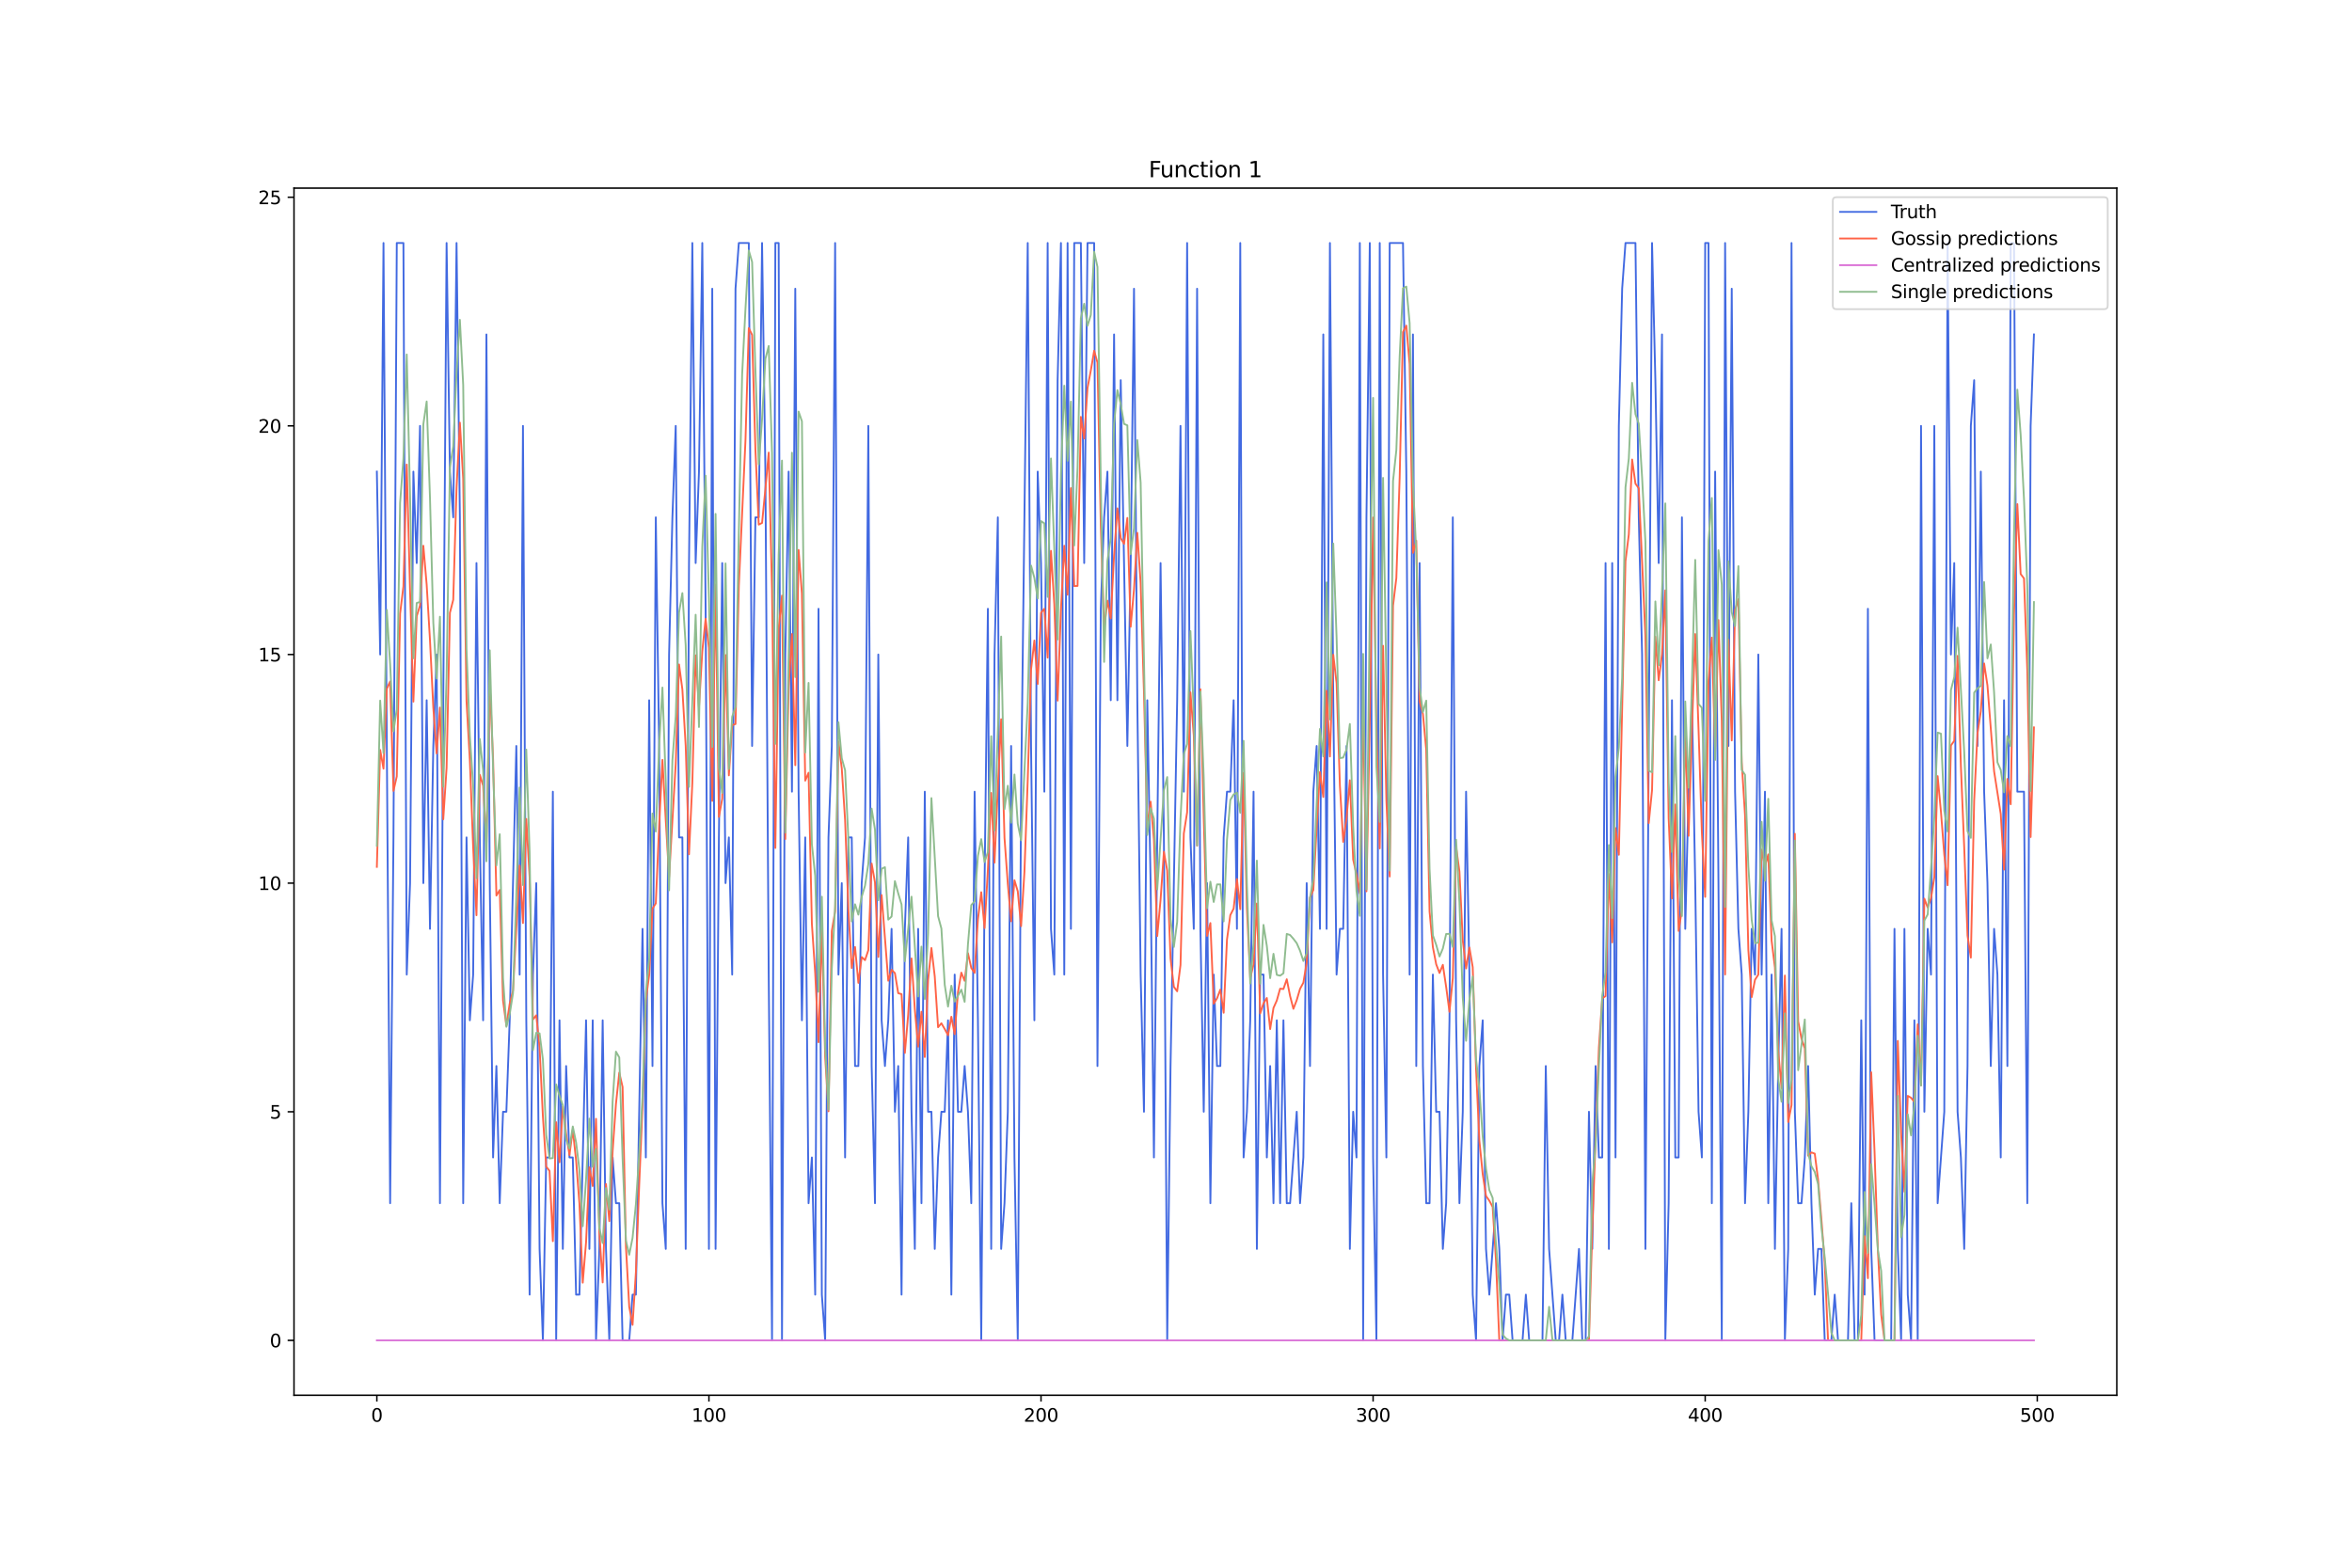 <?xml version="1.0" encoding="utf-8" standalone="no"?>
<!DOCTYPE svg PUBLIC "-//W3C//DTD SVG 1.1//EN"
  "http://www.w3.org/Graphics/SVG/1.1/DTD/svg11.dtd">
<svg xmlns:xlink="http://www.w3.org/1999/xlink" width="1296pt" height="864pt" viewBox="0 0 1296 864" xmlns="http://www.w3.org/2000/svg" version="1.1">
 <defs>
  <style type="text/css">*{stroke-linejoin: round; stroke-linecap: butt}</style>
 </defs>
 <g id="figure_1">
  <g id="patch_1">
   <path d="M 0 864 
L 1296 864 
L 1296 0 
L 0 0 
z
" style="fill: #ffffff"/>
  </g>
  <g id="axes_1">
   <g id="patch_2">
    <path d="M 162 768.96 
L 1166.4 768.96 
L 1166.4 103.68 
L 162 103.68 
z
" style="fill: #ffffff"/>
   </g>
   <g id="matplotlib.axis_1">
    <g id="xtick_1">
     <g id="line2d_1">
      <defs>
       <path id="mbe4fa2e978" d="M 0 0 
L 0 3.5 
" style="stroke: #000000; stroke-width: 0.8"/>
      </defs>
      <g>
       <use xlink:href="#mbe4fa2e978" x="207.655" y="768.96" style="stroke: #000000; stroke-width: 0.8"/>
      </g>
     </g>
     <g id="text_1">
      <!-- 0 -->
      <g transform="translate(204.473 783.558) scale(0.1 -0.1)">
       <defs>
        <path id="DejaVuSans-30" d="M 2034 4250 
Q 1547 4250 1301 3770 
Q 1056 3291 1056 2328 
Q 1056 1369 1301 889 
Q 1547 409 2034 409 
Q 2525 409 2770 889 
Q 3016 1369 3016 2328 
Q 3016 3291 2770 3770 
Q 2525 4250 2034 4250 
z
M 2034 4750 
Q 2819 4750 3233 4129 
Q 3647 3509 3647 2328 
Q 3647 1150 3233 529 
Q 2819 -91 2034 -91 
Q 1250 -91 836 529 
Q 422 1150 422 2328 
Q 422 3509 836 4129 
Q 1250 4750 2034 4750 
z
" transform="scale(0.016)"/>
       </defs>
       <use xlink:href="#DejaVuSans-30"/>
      </g>
     </g>
    </g>
    <g id="xtick_2">
     <g id="line2d_2">
      <g>
       <use xlink:href="#mbe4fa2e978" x="390.639" y="768.96" style="stroke: #000000; stroke-width: 0.8"/>
      </g>
     </g>
     <g id="text_2">
      <!-- 100 -->
      <g transform="translate(381.095 783.558) scale(0.1 -0.1)">
       <defs>
        <path id="DejaVuSans-31" d="M 794 531 
L 1825 531 
L 1825 4091 
L 703 3866 
L 703 4441 
L 1819 4666 
L 2450 4666 
L 2450 531 
L 3481 531 
L 3481 0 
L 794 0 
L 794 531 
z
" transform="scale(0.016)"/>
       </defs>
       <use xlink:href="#DejaVuSans-31"/>
       <use xlink:href="#DejaVuSans-30" x="63.623"/>
       <use xlink:href="#DejaVuSans-30" x="127.246"/>
      </g>
     </g>
    </g>
    <g id="xtick_3">
     <g id="line2d_3">
      <g>
       <use xlink:href="#mbe4fa2e978" x="573.623" y="768.96" style="stroke: #000000; stroke-width: 0.8"/>
      </g>
     </g>
     <g id="text_3">
      <!-- 200 -->
      <g transform="translate(564.079 783.558) scale(0.1 -0.1)">
       <defs>
        <path id="DejaVuSans-32" d="M 1228 531 
L 3431 531 
L 3431 0 
L 469 0 
L 469 531 
Q 828 903 1448 1529 
Q 2069 2156 2228 2338 
Q 2531 2678 2651 2914 
Q 2772 3150 2772 3378 
Q 2772 3750 2511 3984 
Q 2250 4219 1831 4219 
Q 1534 4219 1204 4116 
Q 875 4013 500 3803 
L 500 4441 
Q 881 4594 1212 4672 
Q 1544 4750 1819 4750 
Q 2544 4750 2975 4387 
Q 3406 4025 3406 3419 
Q 3406 3131 3298 2873 
Q 3191 2616 2906 2266 
Q 2828 2175 2409 1742 
Q 1991 1309 1228 531 
z
" transform="scale(0.016)"/>
       </defs>
       <use xlink:href="#DejaVuSans-32"/>
       <use xlink:href="#DejaVuSans-30" x="63.623"/>
       <use xlink:href="#DejaVuSans-30" x="127.246"/>
      </g>
     </g>
    </g>
    <g id="xtick_4">
     <g id="line2d_4">
      <g>
       <use xlink:href="#mbe4fa2e978" x="756.607" y="768.96" style="stroke: #000000; stroke-width: 0.8"/>
      </g>
     </g>
     <g id="text_4">
      <!-- 300 -->
      <g transform="translate(747.063 783.558) scale(0.1 -0.1)">
       <defs>
        <path id="DejaVuSans-33" d="M 2597 2516 
Q 3050 2419 3304 2112 
Q 3559 1806 3559 1356 
Q 3559 666 3084 287 
Q 2609 -91 1734 -91 
Q 1441 -91 1130 -33 
Q 819 25 488 141 
L 488 750 
Q 750 597 1062 519 
Q 1375 441 1716 441 
Q 2309 441 2620 675 
Q 2931 909 2931 1356 
Q 2931 1769 2642 2001 
Q 2353 2234 1838 2234 
L 1294 2234 
L 1294 2753 
L 1863 2753 
Q 2328 2753 2575 2939 
Q 2822 3125 2822 3475 
Q 2822 3834 2567 4026 
Q 2313 4219 1838 4219 
Q 1578 4219 1281 4162 
Q 984 4106 628 3988 
L 628 4550 
Q 988 4650 1302 4700 
Q 1616 4750 1894 4750 
Q 2613 4750 3031 4423 
Q 3450 4097 3450 3541 
Q 3450 3153 3228 2886 
Q 3006 2619 2597 2516 
z
" transform="scale(0.016)"/>
       </defs>
       <use xlink:href="#DejaVuSans-33"/>
       <use xlink:href="#DejaVuSans-30" x="63.623"/>
       <use xlink:href="#DejaVuSans-30" x="127.246"/>
      </g>
     </g>
    </g>
    <g id="xtick_5">
     <g id="line2d_5">
      <g>
       <use xlink:href="#mbe4fa2e978" x="939.591" y="768.96" style="stroke: #000000; stroke-width: 0.8"/>
      </g>
     </g>
     <g id="text_5">
      <!-- 400 -->
      <g transform="translate(930.047 783.558) scale(0.1 -0.1)">
       <defs>
        <path id="DejaVuSans-34" d="M 2419 4116 
L 825 1625 
L 2419 1625 
L 2419 4116 
z
M 2253 4666 
L 3047 4666 
L 3047 1625 
L 3713 1625 
L 3713 1100 
L 3047 1100 
L 3047 0 
L 2419 0 
L 2419 1100 
L 313 1100 
L 313 1709 
L 2253 4666 
z
" transform="scale(0.016)"/>
       </defs>
       <use xlink:href="#DejaVuSans-34"/>
       <use xlink:href="#DejaVuSans-30" x="63.623"/>
       <use xlink:href="#DejaVuSans-30" x="127.246"/>
      </g>
     </g>
    </g>
    <g id="xtick_6">
     <g id="line2d_6">
      <g>
       <use xlink:href="#mbe4fa2e978" x="1122.575" y="768.96" style="stroke: #000000; stroke-width: 0.8"/>
      </g>
     </g>
     <g id="text_6">
      <!-- 500 -->
      <g transform="translate(1113.032 783.558) scale(0.1 -0.1)">
       <defs>
        <path id="DejaVuSans-35" d="M 691 4666 
L 3169 4666 
L 3169 4134 
L 1269 4134 
L 1269 2991 
Q 1406 3038 1543 3061 
Q 1681 3084 1819 3084 
Q 2600 3084 3056 2656 
Q 3513 2228 3513 1497 
Q 3513 744 3044 326 
Q 2575 -91 1722 -91 
Q 1428 -91 1123 -41 
Q 819 9 494 109 
L 494 744 
Q 775 591 1075 516 
Q 1375 441 1709 441 
Q 2250 441 2565 725 
Q 2881 1009 2881 1497 
Q 2881 1984 2565 2268 
Q 2250 2553 1709 2553 
Q 1456 2553 1204 2497 
Q 953 2441 691 2322 
L 691 4666 
z
" transform="scale(0.016)"/>
       </defs>
       <use xlink:href="#DejaVuSans-35"/>
       <use xlink:href="#DejaVuSans-30" x="63.623"/>
       <use xlink:href="#DejaVuSans-30" x="127.246"/>
      </g>
     </g>
    </g>
   </g>
   <g id="matplotlib.axis_2">
    <g id="ytick_1">
     <g id="line2d_7">
      <defs>
       <path id="mf77dcba332" d="M 0 0 
L -3.5 0 
" style="stroke: #000000; stroke-width: 0.8"/>
      </defs>
      <g>
       <use xlink:href="#mf77dcba332" x="162" y="738.72" style="stroke: #000000; stroke-width: 0.8"/>
      </g>
     </g>
     <g id="text_7">
      <!-- 0 -->
      <g transform="translate(148.637 742.519) scale(0.1 -0.1)">
       <use xlink:href="#DejaVuSans-30"/>
      </g>
     </g>
    </g>
    <g id="ytick_2">
     <g id="line2d_8">
      <g>
       <use xlink:href="#mf77dcba332" x="162" y="612.72" style="stroke: #000000; stroke-width: 0.8"/>
      </g>
     </g>
     <g id="text_8">
      <!-- 5 -->
      <g transform="translate(148.637 616.519) scale(0.1 -0.1)">
       <use xlink:href="#DejaVuSans-35"/>
      </g>
     </g>
    </g>
    <g id="ytick_3">
     <g id="line2d_9">
      <g>
       <use xlink:href="#mf77dcba332" x="162" y="486.72" style="stroke: #000000; stroke-width: 0.8"/>
      </g>
     </g>
     <g id="text_9">
      <!-- 10 -->
      <g transform="translate(142.275 490.519) scale(0.1 -0.1)">
       <use xlink:href="#DejaVuSans-31"/>
       <use xlink:href="#DejaVuSans-30" x="63.623"/>
      </g>
     </g>
    </g>
    <g id="ytick_4">
     <g id="line2d_10">
      <g>
       <use xlink:href="#mf77dcba332" x="162" y="360.72" style="stroke: #000000; stroke-width: 0.8"/>
      </g>
     </g>
     <g id="text_10">
      <!-- 15 -->
      <g transform="translate(142.275 364.519) scale(0.1 -0.1)">
       <use xlink:href="#DejaVuSans-31"/>
       <use xlink:href="#DejaVuSans-35" x="63.623"/>
      </g>
     </g>
    </g>
    <g id="ytick_5">
     <g id="line2d_11">
      <g>
       <use xlink:href="#mf77dcba332" x="162" y="234.72" style="stroke: #000000; stroke-width: 0.8"/>
      </g>
     </g>
     <g id="text_11">
      <!-- 20 -->
      <g transform="translate(142.275 238.519) scale(0.1 -0.1)">
       <use xlink:href="#DejaVuSans-32"/>
       <use xlink:href="#DejaVuSans-30" x="63.623"/>
      </g>
     </g>
    </g>
    <g id="ytick_6">
     <g id="line2d_12">
      <g>
       <use xlink:href="#mf77dcba332" x="162" y="108.72" style="stroke: #000000; stroke-width: 0.8"/>
      </g>
     </g>
     <g id="text_12">
      <!-- 25 -->
      <g transform="translate(142.275 112.519) scale(0.1 -0.1)">
       <use xlink:href="#DejaVuSans-32"/>
       <use xlink:href="#DejaVuSans-35" x="63.623"/>
      </g>
     </g>
    </g>
   </g>
   <g id="line2d_13">
    <path d="M 207.655 259.92 
L 209.484 360.72 
L 211.314 133.92 
L 213.144 411.12 
L 214.974 663.12 
L 216.804 461.52 
L 218.634 133.92 
L 222.293 133.92 
L 224.123 537.12 
L 225.953 486.72 
L 227.783 259.92 
L 229.613 310.32 
L 231.442 234.72 
L 233.272 486.72 
L 235.102 385.92 
L 236.932 511.92 
L 238.762 411.12 
L 240.592 360.72 
L 242.422 663.12 
L 244.251 385.92 
L 246.081 133.92 
L 247.911 259.92 
L 249.741 285.12 
L 251.571 133.92 
L 253.401 285.12 
L 255.23 663.12 
L 257.06 461.52 
L 258.89 562.32 
L 260.72 537.12 
L 262.55 310.32 
L 264.38 461.52 
L 266.209 562.32 
L 268.039 184.32 
L 269.869 486.72 
L 271.699 637.92 
L 273.529 587.52 
L 275.359 663.12 
L 277.189 612.72 
L 279.018 612.72 
L 280.848 562.32 
L 284.508 411.12 
L 286.338 537.12 
L 288.168 234.72 
L 289.997 562.32 
L 291.827 713.52 
L 293.657 537.12 
L 295.487 486.72 
L 297.317 688.32 
L 299.147 738.72 
L 300.976 637.92 
L 302.806 637.92 
L 304.636 436.32 
L 306.466 738.72 
L 308.296 562.32 
L 310.126 688.32 
L 311.956 587.52 
L 313.785 637.92 
L 315.615 637.92 
L 317.445 713.52 
L 319.275 713.52 
L 322.935 562.32 
L 324.764 688.32 
L 326.594 562.32 
L 328.424 738.72 
L 330.254 688.32 
L 332.084 562.32 
L 333.914 688.32 
L 335.743 738.72 
L 337.573 637.92 
L 339.403 663.12 
L 341.233 663.12 
L 343.063 738.72 
L 346.723 738.72 
L 348.552 713.52 
L 350.382 713.52 
L 354.042 511.92 
L 355.872 637.92 
L 357.702 385.92 
L 359.531 587.52 
L 361.361 285.12 
L 363.191 411.12 
L 365.021 663.12 
L 366.851 688.32 
L 368.681 360.72 
L 370.51 285.12 
L 372.34 234.72 
L 374.17 461.52 
L 376 461.52 
L 377.83 688.32 
L 379.66 310.32 
L 381.489 133.92 
L 383.319 310.32 
L 385.149 259.92 
L 386.979 133.92 
L 388.809 335.52 
L 390.639 688.32 
L 392.469 159.12 
L 394.298 688.32 
L 396.128 461.52 
L 397.958 310.32 
L 399.788 486.72 
L 401.618 461.52 
L 403.448 537.12 
L 405.277 159.12 
L 407.107 133.92 
L 412.597 133.92 
L 414.427 411.12 
L 416.256 285.12 
L 418.086 285.12 
L 419.916 133.92 
L 421.746 259.92 
L 423.576 537.12 
L 425.406 738.72 
L 427.236 133.92 
L 429.065 133.92 
L 430.895 738.72 
L 432.725 360.72 
L 434.555 259.92 
L 436.385 436.32 
L 438.215 159.12 
L 440.044 436.32 
L 441.874 562.32 
L 443.704 461.52 
L 445.534 663.12 
L 447.364 637.92 
L 449.194 713.52 
L 451.023 335.52 
L 452.853 713.52 
L 454.683 738.72 
L 456.513 461.52 
L 458.343 411.12 
L 460.173 133.92 
L 462.003 537.12 
L 463.832 486.72 
L 465.662 637.92 
L 467.492 461.52 
L 469.322 461.52 
L 471.152 587.52 
L 472.982 587.52 
L 474.811 486.72 
L 476.641 461.52 
L 478.471 234.72 
L 480.301 587.52 
L 482.131 663.12 
L 483.961 360.72 
L 485.79 562.32 
L 487.62 587.52 
L 489.45 562.32 
L 491.28 511.92 
L 493.11 612.72 
L 494.94 587.52 
L 496.77 713.52 
L 498.599 511.92 
L 500.429 461.52 
L 502.259 612.72 
L 504.089 688.32 
L 505.919 511.92 
L 507.749 663.12 
L 509.578 436.32 
L 511.408 612.72 
L 513.238 612.72 
L 515.068 688.32 
L 516.898 637.92 
L 518.728 612.72 
L 520.557 612.72 
L 522.387 562.32 
L 524.217 713.52 
L 526.047 537.12 
L 527.877 612.72 
L 529.707 612.72 
L 531.536 587.52 
L 533.366 612.72 
L 535.196 663.12 
L 537.026 436.32 
L 538.856 562.32 
L 540.686 738.72 
L 542.516 486.72 
L 544.345 335.52 
L 546.175 688.32 
L 548.005 360.72 
L 549.835 285.12 
L 551.665 688.32 
L 553.495 663.12 
L 555.324 612.72 
L 557.154 411.12 
L 558.984 637.92 
L 560.814 738.72 
L 562.644 436.32 
L 566.303 133.92 
L 568.133 411.12 
L 569.963 562.32 
L 571.793 259.92 
L 573.623 310.32 
L 575.453 436.32 
L 577.283 133.92 
L 579.112 511.92 
L 580.942 537.12 
L 582.772 209.52 
L 584.602 133.92 
L 586.432 537.12 
L 588.262 133.92 
L 590.091 511.92 
L 591.921 133.92 
L 595.581 133.92 
L 597.411 310.32 
L 599.241 133.92 
L 602.9 133.92 
L 604.73 587.52 
L 606.56 335.52 
L 608.39 285.12 
L 610.22 259.92 
L 612.05 385.92 
L 613.879 184.32 
L 615.709 385.92 
L 617.539 209.52 
L 621.199 411.12 
L 623.029 310.32 
L 624.858 159.12 
L 626.688 385.92 
L 628.518 537.12 
L 630.348 612.72 
L 632.178 385.92 
L 634.008 486.72 
L 635.837 637.92 
L 637.667 461.52 
L 639.497 310.32 
L 641.327 461.52 
L 643.157 738.72 
L 644.987 587.52 
L 648.646 385.92 
L 650.476 234.72 
L 652.306 436.32 
L 654.136 133.92 
L 655.966 461.52 
L 657.796 511.92 
L 659.625 159.12 
L 661.455 511.92 
L 663.285 612.72 
L 665.115 486.72 
L 666.945 663.12 
L 668.775 537.12 
L 670.604 587.52 
L 672.434 587.52 
L 674.264 461.52 
L 676.094 436.32 
L 677.924 436.32 
L 679.754 385.92 
L 681.583 511.92 
L 683.413 133.92 
L 685.243 637.92 
L 687.073 612.72 
L 688.903 562.32 
L 690.733 436.32 
L 692.563 688.32 
L 694.392 537.12 
L 696.222 537.12 
L 698.052 637.92 
L 699.882 587.52 
L 701.712 663.12 
L 703.542 562.32 
L 705.371 663.12 
L 707.201 562.32 
L 709.031 663.12 
L 710.861 663.12 
L 714.521 612.72 
L 716.35 663.12 
L 718.18 637.92 
L 720.01 486.72 
L 721.84 587.52 
L 723.67 436.32 
L 725.5 411.12 
L 727.33 511.92 
L 729.159 184.32 
L 730.989 511.92 
L 732.819 133.92 
L 734.649 385.92 
L 736.479 537.12 
L 738.309 511.92 
L 740.138 511.92 
L 741.968 411.12 
L 743.798 688.32 
L 745.628 612.72 
L 747.458 637.92 
L 749.288 133.92 
L 751.117 738.72 
L 752.947 285.12 
L 754.777 133.92 
L 756.607 637.92 
L 758.437 738.72 
L 760.267 133.92 
L 762.097 537.12 
L 763.926 637.92 
L 765.756 133.92 
L 773.076 133.92 
L 774.905 259.92 
L 776.735 537.12 
L 778.565 184.32 
L 780.395 587.52 
L 782.225 310.32 
L 784.055 587.52 
L 785.884 663.12 
L 787.714 663.12 
L 789.544 537.12 
L 791.374 612.72 
L 793.204 612.72 
L 795.034 688.32 
L 796.864 663.12 
L 798.693 562.32 
L 800.523 285.12 
L 802.353 562.32 
L 804.183 663.12 
L 806.013 612.72 
L 807.843 436.32 
L 809.672 537.12 
L 811.502 713.52 
L 813.332 738.72 
L 815.162 587.52 
L 816.992 562.32 
L 818.822 688.32 
L 820.651 713.52 
L 824.311 663.12 
L 826.141 688.32 
L 827.971 738.72 
L 829.801 713.52 
L 831.63 713.52 
L 833.46 738.72 
L 838.95 738.72 
L 840.78 713.52 
L 842.61 738.72 
L 849.929 738.72 
L 851.759 587.52 
L 853.589 688.32 
L 857.248 738.72 
L 859.078 738.72 
L 860.908 713.52 
L 862.738 738.72 
L 866.397 738.72 
L 870.057 688.32 
L 871.887 738.72 
L 873.717 738.72 
L 875.547 612.72 
L 877.377 688.32 
L 879.206 587.52 
L 881.036 637.92 
L 882.866 637.92 
L 884.696 310.32 
L 886.526 688.32 
L 888.356 310.32 
L 890.185 637.92 
L 892.015 234.72 
L 893.845 159.12 
L 895.675 133.92 
L 901.164 133.92 
L 902.994 285.12 
L 904.824 360.72 
L 906.654 688.32 
L 910.314 133.92 
L 912.144 209.52 
L 913.973 310.32 
L 915.803 184.32 
L 917.633 738.72 
L 919.463 663.12 
L 921.293 385.92 
L 923.123 637.92 
L 924.952 637.92 
L 926.782 285.12 
L 928.612 511.92 
L 930.442 436.32 
L 932.272 385.92 
L 934.102 486.72 
L 935.931 612.72 
L 937.761 637.92 
L 939.591 133.92 
L 941.421 133.92 
L 943.251 663.12 
L 945.081 259.92 
L 946.911 486.72 
L 948.74 738.72 
L 950.57 133.92 
L 952.4 411.12 
L 954.23 159.12 
L 956.06 436.32 
L 957.89 511.92 
L 959.719 537.12 
L 961.549 663.12 
L 963.379 612.72 
L 965.209 511.92 
L 967.039 537.12 
L 968.869 360.72 
L 970.698 537.12 
L 972.528 436.32 
L 974.358 663.12 
L 976.188 537.12 
L 978.018 688.32 
L 979.848 587.52 
L 981.678 511.92 
L 983.507 738.72 
L 985.337 688.32 
L 987.167 133.92 
L 988.997 612.72 
L 990.827 663.12 
L 992.657 663.12 
L 994.486 637.92 
L 996.316 587.52 
L 998.146 663.12 
L 999.976 713.52 
L 1001.806 688.32 
L 1003.636 688.32 
L 1005.465 738.72 
L 1009.125 738.72 
L 1010.955 713.52 
L 1012.785 738.72 
L 1018.274 738.72 
L 1020.104 663.12 
L 1021.934 738.72 
L 1023.764 738.72 
L 1025.594 562.32 
L 1027.424 713.52 
L 1029.253 335.52 
L 1031.083 688.32 
L 1032.913 738.72 
L 1042.062 738.72 
L 1043.892 511.92 
L 1045.722 688.32 
L 1047.552 738.72 
L 1049.382 511.92 
L 1051.211 713.52 
L 1053.041 738.72 
L 1054.871 562.32 
L 1056.701 738.72 
L 1058.531 234.72 
L 1060.361 612.72 
L 1062.191 511.92 
L 1064.02 537.12 
L 1065.85 234.72 
L 1067.68 663.12 
L 1071.34 612.72 
L 1073.17 133.92 
L 1074.999 360.72 
L 1076.829 310.32 
L 1078.659 612.72 
L 1080.489 637.92 
L 1082.319 688.32 
L 1084.149 587.52 
L 1085.978 234.72 
L 1087.808 209.52 
L 1089.638 411.12 
L 1091.468 259.92 
L 1093.298 436.32 
L 1095.128 486.72 
L 1096.958 587.52 
L 1098.787 511.92 
L 1100.617 537.12 
L 1102.447 637.92 
L 1104.277 385.92 
L 1106.107 587.52 
L 1107.937 133.92 
L 1109.766 133.92 
L 1111.596 436.32 
L 1115.256 436.32 
L 1117.086 663.12 
L 1118.916 234.72 
L 1120.745 184.32 
L 1120.745 184.32 
" clip-path="url(#pfd17017c1c)" style="fill: none; stroke: #4169e1; stroke-linecap: square"/>
   </g>
   <g id="line2d_14">
    <path d="M 207.655 477.76 
L 209.484 413.314 
L 211.314 423.635 
L 213.144 379.609 
L 214.974 375.586 
L 216.804 435.884 
L 218.634 427.886 
L 220.463 338.177 
L 222.293 323.14 
L 224.123 256.019 
L 225.953 325.588 
L 227.783 386.7 
L 229.613 339.565 
L 231.442 333.752 
L 233.272 300.778 
L 235.102 322.176 
L 236.932 352.834 
L 238.762 390.044 
L 240.592 415.222 
L 242.422 389.949 
L 244.251 451.519 
L 246.081 423.18 
L 247.911 337.738 
L 249.741 330.579 
L 251.571 268.883 
L 253.401 232.921 
L 255.23 263.723 
L 257.06 386.292 
L 258.89 418.74 
L 260.72 467.047 
L 262.55 504.422 
L 264.38 427.005 
L 266.209 432.998 
L 268.039 464.785 
L 269.869 376.35 
L 271.699 418.324 
L 273.529 493.562 
L 275.359 490.502 
L 277.189 551.432 
L 279.018 565.26 
L 280.848 553.198 
L 282.678 546.006 
L 286.338 477.022 
L 288.168 508.722 
L 289.997 451.345 
L 291.827 483.319 
L 293.657 561.931 
L 295.487 559.548 
L 297.317 577.234 
L 299.147 615.261 
L 300.976 642.971 
L 302.806 645.303 
L 304.636 684.053 
L 306.466 618.484 
L 308.296 640.54 
L 310.126 609.802 
L 311.956 624.94 
L 313.785 636.583 
L 315.615 622.574 
L 317.445 639.536 
L 319.275 663.268 
L 321.105 706.913 
L 322.935 684.594 
L 324.764 643.339 
L 326.594 653.68 
L 328.424 616.606 
L 330.254 679.316 
L 332.084 706.791 
L 333.914 652.56 
L 335.743 673.008 
L 337.573 634.369 
L 339.403 608.46 
L 341.233 591.175 
L 343.063 599.111 
L 344.893 686.872 
L 346.723 720.213 
L 348.552 730.19 
L 350.382 701.276 
L 352.212 653.087 
L 354.042 609.72 
L 355.872 551.405 
L 357.702 537.36 
L 359.531 500.728 
L 361.361 497.895 
L 363.191 455.224 
L 365.021 418.784 
L 366.851 452.176 
L 368.681 483.294 
L 372.34 420.98 
L 374.17 366.209 
L 376 379.932 
L 377.83 411.082 
L 379.66 470.841 
L 381.489 431.534 
L 383.319 361.17 
L 385.149 389.896 
L 386.979 358.871 
L 388.809 341.016 
L 390.639 357.061 
L 392.469 441.406 
L 394.298 322.141 
L 396.128 450.208 
L 397.958 440.233 
L 399.788 361 
L 401.618 427.342 
L 403.448 399.627 
L 405.277 399.047 
L 407.107 322.926 
L 410.767 242.794 
L 412.597 180.841 
L 414.427 184.553 
L 416.256 247.984 
L 418.086 289.131 
L 419.916 288.198 
L 421.746 269.549 
L 423.576 249.426 
L 425.406 324.758 
L 427.236 467.338 
L 429.065 346.325 
L 430.895 328.249 
L 432.725 462.433 
L 434.555 378.912 
L 436.385 349.441 
L 438.215 421.719 
L 440.044 303.1 
L 441.874 327.139 
L 443.704 430.237 
L 445.534 425.872 
L 447.364 509.108 
L 449.194 536.425 
L 451.023 574.413 
L 452.853 512.013 
L 454.683 582.331 
L 456.513 612.456 
L 458.343 513.116 
L 460.173 502.269 
L 462.003 408.586 
L 463.832 423.527 
L 465.662 451.929 
L 467.492 501.493 
L 469.322 533.503 
L 471.152 521.924 
L 472.982 541.684 
L 474.811 527.46 
L 476.641 529.175 
L 478.471 523.655 
L 480.301 475.932 
L 482.131 486.303 
L 483.961 527.407 
L 485.79 493.288 
L 489.45 540.522 
L 491.28 534.482 
L 493.11 536.323 
L 494.94 547.376 
L 496.77 547.907 
L 498.599 580.317 
L 500.429 559.273 
L 502.259 528.23 
L 504.089 556.316 
L 505.919 576.875 
L 507.749 557.601 
L 509.578 582.563 
L 511.408 540.002 
L 513.238 522.479 
L 515.068 538.137 
L 516.898 566.137 
L 518.728 563.945 
L 520.557 567.132 
L 522.387 570.557 
L 524.217 560.36 
L 526.047 569.943 
L 527.877 546.737 
L 529.707 536.051 
L 531.536 540.566 
L 533.366 525.352 
L 535.196 533.47 
L 537.026 536.194 
L 538.856 506.688 
L 540.686 491.721 
L 542.516 511.501 
L 544.345 479.236 
L 546.175 437.017 
L 548.005 475.432 
L 549.835 433.902 
L 551.665 396.388 
L 553.495 461.774 
L 555.324 487.158 
L 557.154 507.765 
L 558.984 485.124 
L 560.814 491.241 
L 562.644 510.433 
L 564.474 480.651 
L 566.303 429.855 
L 568.133 369.017 
L 569.963 352.986 
L 571.793 376.969 
L 573.623 337.726 
L 575.453 335.517 
L 577.283 362.435 
L 579.112 303.582 
L 580.942 332.974 
L 582.772 386.147 
L 584.602 335.926 
L 586.432 300.771 
L 588.262 327.746 
L 590.091 269.025 
L 591.921 323.002 
L 593.751 322.922 
L 595.581 229.762 
L 597.411 241.654 
L 599.241 213.83 
L 601.07 204.162 
L 602.9 193.32 
L 604.73 199.818 
L 606.56 289.493 
L 608.39 346.681 
L 610.22 331.052 
L 612.05 340.822 
L 613.879 305.982 
L 615.709 280.188 
L 617.539 296.578 
L 619.369 299.723 
L 621.199 285.451 
L 623.029 345.433 
L 624.858 324.861 
L 626.688 293.653 
L 628.518 321.346 
L 630.348 381.635 
L 632.178 455.893 
L 634.008 441.816 
L 635.837 462.756 
L 637.667 515.915 
L 639.497 495.908 
L 641.327 469.437 
L 643.157 479.771 
L 644.987 528.186 
L 646.817 543.867 
L 648.646 546.338 
L 650.476 531.869 
L 652.306 459.34 
L 654.136 447.675 
L 655.966 381.583 
L 657.796 405.325 
L 659.625 466.1 
L 661.455 379.863 
L 663.285 450.678 
L 665.115 515.812 
L 666.945 508.726 
L 668.775 553.166 
L 670.604 550.225 
L 672.434 545.384 
L 674.264 558.166 
L 676.094 517.816 
L 677.924 504.341 
L 679.754 500.76 
L 681.583 484.495 
L 683.413 501.082 
L 685.243 425.975 
L 687.073 500.659 
L 688.903 539.038 
L 690.733 531.56 
L 692.563 497.933 
L 694.392 558.57 
L 696.222 552.952 
L 698.052 550.02 
L 699.882 567.165 
L 701.712 555.515 
L 703.542 551.411 
L 705.371 544.886 
L 707.201 545.078 
L 709.031 539.696 
L 710.861 548.925 
L 712.691 555.987 
L 714.521 551.228 
L 716.35 544.981 
L 718.18 541.586 
L 720.01 530.554 
L 721.84 494.69 
L 723.67 490.454 
L 725.5 455.993 
L 727.33 425.498 
L 729.159 439.251 
L 730.989 380.722 
L 732.819 416.926 
L 734.649 360.85 
L 736.479 376.386 
L 738.309 432.945 
L 740.138 463.99 
L 741.968 450.862 
L 743.798 430.011 
L 745.628 473.747 
L 747.458 482.029 
L 749.288 492.348 
L 751.117 390.544 
L 752.947 491.231 
L 754.777 396.782 
L 756.607 285.221 
L 758.437 400.602 
L 760.267 467.6 
L 762.097 355.894 
L 763.926 441.039 
L 765.756 483.068 
L 767.586 333.784 
L 769.416 318.563 
L 771.246 263.066 
L 773.076 183.015 
L 774.905 179.455 
L 776.735 200.637 
L 778.565 304.721 
L 780.395 297.983 
L 782.225 386.567 
L 784.055 393.444 
L 785.884 413.17 
L 787.714 502.354 
L 789.544 521.985 
L 791.374 531.448 
L 793.204 536.25 
L 795.034 531.747 
L 796.864 543.986 
L 798.693 557.636 
L 800.523 539.114 
L 802.353 466.852 
L 804.183 480.322 
L 806.013 518.248 
L 807.843 533.755 
L 809.672 522.197 
L 811.502 533.038 
L 813.332 588.902 
L 815.162 628.598 
L 816.992 646.984 
L 818.822 659.122 
L 820.651 661.739 
L 822.481 665.15 
L 824.311 694.672 
L 826.141 738.72 
L 875.547 738.72 
L 877.377 678.08 
L 881.036 577.244 
L 882.866 550.225 
L 884.696 549 
L 886.526 481.664 
L 888.356 519.394 
L 890.185 456.382 
L 892.015 471.097 
L 895.675 309.264 
L 897.505 294.565 
L 899.335 253.253 
L 901.164 266.574 
L 902.994 269.108 
L 906.654 350.21 
L 908.484 453.665 
L 910.314 435.454 
L 912.144 350.897 
L 913.973 374.914 
L 915.803 360.561 
L 917.633 325.354 
L 919.463 450.895 
L 921.293 495.156 
L 923.123 443.377 
L 924.952 513.085 
L 926.782 501.122 
L 928.612 402.058 
L 930.442 460.665 
L 932.272 402.822 
L 934.102 349.432 
L 935.931 402.039 
L 937.761 458.647 
L 939.591 494.296 
L 941.421 375.355 
L 943.251 351.397 
L 945.081 414.161 
L 946.911 341.745 
L 948.74 397.567 
L 950.57 537.073 
L 952.4 352.568 
L 954.23 408.076 
L 956.06 336.205 
L 957.89 330.234 
L 959.719 419.99 
L 961.549 449.299 
L 963.379 523.617 
L 965.209 549.547 
L 967.039 539.989 
L 968.869 537.162 
L 970.698 468.245 
L 972.528 477.405 
L 974.358 470.885 
L 976.188 518.403 
L 978.018 533.165 
L 979.848 579.192 
L 981.678 599.774 
L 983.507 537.661 
L 985.337 618.413 
L 987.167 609.072 
L 988.997 459.513 
L 990.827 562.894 
L 992.657 572.43 
L 994.486 577.777 
L 996.316 636.925 
L 998.146 635.161 
L 999.976 635.804 
L 1001.806 650.275 
L 1003.636 672.087 
L 1005.465 696.074 
L 1007.295 738.72 
L 1025.594 738.72 
L 1027.424 681.235 
L 1029.253 704.461 
L 1031.083 590.964 
L 1032.913 634.687 
L 1034.743 688.594 
L 1036.573 724.406 
L 1038.403 738.72 
L 1043.892 738.72 
L 1045.722 573.677 
L 1047.552 624.395 
L 1049.382 656.803 
L 1051.211 603.96 
L 1053.041 605.022 
L 1054.871 607.337 
L 1056.701 564.539 
L 1058.531 598.114 
L 1060.361 495.284 
L 1062.191 500.143 
L 1064.02 495.068 
L 1065.85 483.398 
L 1067.68 427.738 
L 1069.51 447.505 
L 1071.34 471.044 
L 1073.17 487.891 
L 1074.999 410.836 
L 1076.829 408.284 
L 1078.659 361.469 
L 1080.489 422.302 
L 1082.319 466.958 
L 1084.149 515.666 
L 1085.978 527.763 
L 1087.808 441.219 
L 1089.638 404.113 
L 1091.468 391.97 
L 1093.298 365.647 
L 1095.128 377.775 
L 1098.787 425.075 
L 1102.447 448.563 
L 1104.277 479.256 
L 1106.107 429.294 
L 1107.937 443.269 
L 1109.766 338.613 
L 1111.596 277.841 
L 1113.426 316.356 
L 1115.256 318.774 
L 1117.086 369.345 
L 1118.916 461.326 
L 1120.745 400.891 
L 1120.745 400.891 
" clip-path="url(#pfd17017c1c)" style="fill: none; stroke: #ff6347; stroke-linecap: square"/>
   </g>
   <g id="line2d_15">
    <path d="M 207.655 738.72 
L 1120.745 738.72 
L 1120.745 738.72 
" clip-path="url(#pfd17017c1c)" style="fill: none; stroke: #da70d6; stroke-linecap: square"/>
   </g>
   <g id="line2d_16">
    <path d="M 207.655 466.12 
L 209.484 386.123 
L 211.314 415.051 
L 213.144 336.159 
L 214.974 366.013 
L 216.804 403.036 
L 218.634 391.007 
L 220.463 277.133 
L 222.293 252.846 
L 224.123 195.359 
L 225.953 273.394 
L 227.783 362.815 
L 229.613 332.335 
L 231.442 331.745 
L 233.272 233.811 
L 235.102 221.271 
L 236.932 274.485 
L 238.762 343.127 
L 240.592 373.953 
L 242.422 339.897 
L 244.251 433.586 
L 246.081 372.975 
L 247.911 257.737 
L 249.741 245.938 
L 251.571 205.401 
L 253.401 176.259 
L 255.23 212.147 
L 257.06 357.701 
L 258.89 405.516 
L 260.72 433.016 
L 262.55 484.016 
L 264.38 407.27 
L 266.209 424.662 
L 268.039 474.688 
L 269.869 358.406 
L 271.699 423.804 
L 273.529 476.981 
L 275.359 459.769 
L 277.189 539.049 
L 279.018 565.905 
L 280.848 559.026 
L 282.678 547.364 
L 284.508 492.921 
L 286.338 434.038 
L 288.168 487.802 
L 289.997 413.084 
L 291.827 469.934 
L 293.657 578.767 
L 295.487 569.201 
L 297.317 569.504 
L 299.147 583.897 
L 300.976 625.452 
L 302.806 638.472 
L 304.636 638.25 
L 306.466 597.643 
L 308.296 603.932 
L 310.126 609.101 
L 311.956 628.124 
L 313.785 632.939 
L 315.615 620.835 
L 317.445 629.656 
L 319.275 644.674 
L 321.105 675.807 
L 322.935 650.021 
L 324.764 616.509 
L 326.594 643.13 
L 328.424 633.153 
L 330.254 676.801 
L 332.084 685.062 
L 333.914 654.81 
L 335.743 666.58 
L 337.573 606.952 
L 339.403 579.593 
L 341.233 582.783 
L 343.063 638.571 
L 344.893 683.712 
L 346.723 691.529 
L 348.552 682.222 
L 350.382 663.757 
L 352.212 635.915 
L 354.042 604.46 
L 355.872 547.261 
L 357.702 528.277 
L 359.531 448.352 
L 361.361 458.313 
L 363.191 411.119 
L 365.021 378.93 
L 366.851 430.598 
L 368.681 490.705 
L 370.51 419.037 
L 372.34 394.826 
L 374.17 337.523 
L 376 326.869 
L 377.83 355.691 
L 379.66 433.666 
L 383.319 338.798 
L 385.149 400.685 
L 386.979 301.286 
L 388.809 262.152 
L 390.639 329.596 
L 392.469 411.641 
L 394.298 283.235 
L 396.128 423.26 
L 397.958 437.032 
L 399.788 310.53 
L 401.618 423.863 
L 403.448 395.004 
L 405.277 389.507 
L 407.107 293.233 
L 408.937 206.302 
L 410.767 170.281 
L 412.597 138.034 
L 414.427 144.399 
L 416.256 204.144 
L 418.086 255.939 
L 419.916 230.907 
L 421.746 197.793 
L 423.576 190.679 
L 425.406 249.884 
L 427.236 409.972 
L 429.065 305.665 
L 430.895 253.835 
L 432.725 458.876 
L 434.555 360.878 
L 436.385 249.504 
L 438.215 373.165 
L 440.044 226.82 
L 441.874 232.189 
L 443.704 414.719 
L 445.534 376.357 
L 447.364 465.259 
L 449.194 482.659 
L 451.023 546.63 
L 452.853 494.208 
L 454.683 576.722 
L 456.513 611.509 
L 458.343 533.75 
L 460.173 499.48 
L 462.003 398.055 
L 463.832 417.892 
L 465.662 424.506 
L 467.492 462.89 
L 469.322 507.815 
L 471.152 498.393 
L 472.982 504.101 
L 474.811 494.26 
L 476.641 488.138 
L 478.471 476.103 
L 480.301 445.654 
L 482.131 457.148 
L 483.961 496.207 
L 485.79 478.797 
L 487.62 477.933 
L 489.45 506.839 
L 491.28 505.142 
L 493.11 485.604 
L 494.94 492.364 
L 496.77 498.469 
L 498.599 529.75 
L 502.259 494.189 
L 505.919 549.185 
L 507.749 521.718 
L 509.578 550.59 
L 511.408 514.571 
L 513.238 439.855 
L 516.898 504.91 
L 518.728 511.751 
L 520.557 542.669 
L 522.387 554.761 
L 524.217 543.266 
L 526.047 552.032 
L 529.707 545.419 
L 531.536 552.142 
L 533.366 520.39 
L 535.196 498.845 
L 537.026 496.705 
L 538.856 471.694 
L 540.686 462.477 
L 542.516 475.117 
L 544.345 469.579 
L 546.175 405.751 
L 548.005 457.666 
L 549.835 402.431 
L 551.665 350.825 
L 553.495 445.952 
L 555.324 433.038 
L 557.154 453.435 
L 558.984 426.839 
L 560.814 454.023 
L 562.644 463.111 
L 566.303 387.259 
L 568.133 311.685 
L 569.963 318.491 
L 571.793 329.798 
L 573.623 287.204 
L 575.453 288.427 
L 577.283 328.966 
L 579.112 252.673 
L 582.772 352.464 
L 584.602 261.068 
L 586.432 212.567 
L 588.262 253.969 
L 590.091 221.309 
L 591.921 300.633 
L 593.751 257.83 
L 595.581 175.319 
L 597.411 167.393 
L 599.241 179.536 
L 601.07 173.598 
L 602.9 138.72 
L 604.73 147.107 
L 606.56 266.011 
L 608.39 364.816 
L 610.22 309.09 
L 612.05 296.622 
L 613.879 233.604 
L 615.709 215.017 
L 617.539 222.77 
L 619.369 233.619 
L 621.199 234.424 
L 623.029 305.433 
L 624.858 291.08 
L 626.688 242.558 
L 628.518 265.96 
L 632.178 460.182 
L 634.008 445.434 
L 635.837 451.26 
L 637.667 490.171 
L 641.327 435.542 
L 643.157 428.266 
L 644.987 506.408 
L 646.817 521.911 
L 648.646 508.098 
L 650.476 451.29 
L 652.306 415.579 
L 654.136 410.036 
L 655.966 347.815 
L 657.796 393.306 
L 659.625 465.92 
L 661.455 381.149 
L 663.285 428.586 
L 665.115 500.57 
L 666.945 485.934 
L 668.775 497.109 
L 670.604 487.427 
L 672.434 487.414 
L 674.264 507.811 
L 676.094 462.996 
L 677.924 440.886 
L 679.754 437.85 
L 681.583 436.842 
L 683.413 447.928 
L 685.243 408.308 
L 687.073 487.02 
L 688.903 542.06 
L 690.733 519.87 
L 692.563 474.316 
L 694.392 542.126 
L 696.222 509.737 
L 698.052 521.349 
L 699.882 539.094 
L 701.712 525.671 
L 703.542 537.281 
L 705.371 537.728 
L 707.201 536.401 
L 709.031 514.711 
L 710.861 515.31 
L 712.691 517.4 
L 714.521 519.816 
L 716.35 523.965 
L 718.18 529.63 
L 720.01 525.372 
L 721.84 494.868 
L 723.67 484.222 
L 727.33 401.741 
L 729.159 416.935 
L 730.989 320.96 
L 732.819 396.514 
L 734.649 299.575 
L 736.479 351.081 
L 738.309 417.836 
L 740.138 417.514 
L 741.968 413.031 
L 743.798 399.008 
L 745.628 455.289 
L 747.458 491.249 
L 749.288 504.747 
L 751.117 360.382 
L 752.947 490.221 
L 754.777 335.626 
L 756.607 219.278 
L 758.437 422.619 
L 760.267 452.984 
L 762.097 263.389 
L 763.926 376.615 
L 765.756 479.808 
L 767.586 265.151 
L 769.416 248.049 
L 771.246 196.362 
L 773.076 158.848 
L 774.905 157.941 
L 776.735 178.028 
L 778.565 265.55 
L 780.395 304.488 
L 782.225 378.573 
L 784.055 392.443 
L 785.884 386.133 
L 787.714 478.834 
L 789.544 515.461 
L 791.374 520.75 
L 793.204 527.143 
L 795.034 522.775 
L 796.864 514.719 
L 798.693 514.69 
L 800.523 521.905 
L 802.353 462.782 
L 804.183 497.477 
L 806.013 549.829 
L 807.843 573.638 
L 809.672 551.027 
L 811.502 538.162 
L 813.332 583.628 
L 815.162 600.224 
L 816.992 626.316 
L 818.822 644.164 
L 820.651 655.877 
L 822.481 660.202 
L 824.311 685.62 
L 826.141 707.933 
L 827.971 735.549 
L 829.801 737.668 
L 831.63 738.72 
L 851.759 738.72 
L 853.589 720.225 
L 855.418 738.545 
L 857.248 738.72 
L 873.717 738.72 
L 875.547 736.527 
L 877.377 652.425 
L 879.206 631.041 
L 881.036 587.72 
L 882.866 548.81 
L 884.696 535.731 
L 886.526 465.712 
L 888.356 505.955 
L 890.185 428.1 
L 892.015 412.132 
L 893.845 373.482 
L 895.675 268.648 
L 897.505 252.79 
L 899.335 210.997 
L 901.164 228.249 
L 902.994 233.503 
L 904.824 263.042 
L 906.654 298.552 
L 908.484 424.769 
L 910.314 425.611 
L 912.144 331.477 
L 913.973 366.652 
L 915.803 325.74 
L 917.633 277.459 
L 919.463 431.543 
L 921.293 469.599 
L 923.123 405.699 
L 924.952 483.322 
L 926.782 504.88 
L 928.612 386.599 
L 930.442 434.167 
L 932.272 377.028 
L 934.102 308.578 
L 935.931 388.009 
L 937.761 390.087 
L 939.591 441.38 
L 941.421 298.083 
L 943.251 274.437 
L 945.081 418.835 
L 946.911 303.24 
L 948.74 322.321 
L 950.57 499.831 
L 952.4 309.362 
L 954.23 337.427 
L 956.06 345.143 
L 957.89 312.03 
L 959.719 424.29 
L 961.549 427.004 
L 963.379 477.437 
L 965.209 506.876 
L 967.039 519.815 
L 968.869 519.491 
L 970.698 452.954 
L 972.528 485.374 
L 974.358 440.253 
L 976.188 507.237 
L 978.018 515.972 
L 979.848 594.583 
L 981.678 607.199 
L 983.507 558.555 
L 985.337 607.986 
L 987.167 595.126 
L 988.997 463.251 
L 990.827 589.82 
L 994.486 561.872 
L 996.316 635.491 
L 998.146 642.743 
L 999.976 645.915 
L 1001.806 652.58 
L 1003.636 676.217 
L 1005.465 692.935 
L 1007.295 713.008 
L 1009.125 734.511 
L 1010.955 738.72 
L 1023.764 738.72 
L 1025.594 724.673 
L 1027.424 656.927 
L 1029.253 690.48 
L 1031.083 641.607 
L 1032.913 663.772 
L 1034.743 688.844 
L 1036.573 700.466 
L 1038.403 738.72 
L 1043.892 738.72 
L 1045.722 603.99 
L 1047.552 681.933 
L 1049.382 669.632 
L 1051.211 614.152 
L 1053.041 625.744 
L 1054.871 609.244 
L 1056.701 570.842 
L 1058.531 598.297 
L 1060.361 507.358 
L 1062.191 503.978 
L 1064.02 478.791 
L 1065.85 450.359 
L 1067.68 403.754 
L 1069.51 404.344 
L 1071.34 446.74 
L 1073.17 458.301 
L 1074.999 380.322 
L 1076.829 373.163 
L 1078.659 345.931 
L 1082.319 414.274 
L 1084.149 458.128 
L 1085.978 461.79 
L 1087.808 381.739 
L 1089.638 379.406 
L 1091.468 377.999 
L 1093.298 320.767 
L 1095.128 362.841 
L 1096.958 355.184 
L 1098.787 381.663 
L 1100.617 420.094 
L 1102.447 424.308 
L 1104.277 436.693 
L 1106.107 405.685 
L 1107.937 411.326 
L 1109.766 294.341 
L 1111.596 214.757 
L 1113.426 239.6 
L 1115.256 275.044 
L 1117.086 322.89 
L 1118.916 435.936 
L 1120.745 331.831 
L 1120.745 331.831 
" clip-path="url(#pfd17017c1c)" style="fill: none; stroke: #8fbc8f; stroke-linecap: square"/>
   </g>
   <g id="patch_3">
    <path d="M 162 768.96 
L 162 103.68 
" style="fill: none; stroke: #000000; stroke-width: 0.8; stroke-linejoin: miter; stroke-linecap: square"/>
   </g>
   <g id="patch_4">
    <path d="M 1166.4 768.96 
L 1166.4 103.68 
" style="fill: none; stroke: #000000; stroke-width: 0.8; stroke-linejoin: miter; stroke-linecap: square"/>
   </g>
   <g id="patch_5">
    <path d="M 162 768.96 
L 1166.4 768.96 
" style="fill: none; stroke: #000000; stroke-width: 0.8; stroke-linejoin: miter; stroke-linecap: square"/>
   </g>
   <g id="patch_6">
    <path d="M 162 103.68 
L 1166.4 103.68 
" style="fill: none; stroke: #000000; stroke-width: 0.8; stroke-linejoin: miter; stroke-linecap: square"/>
   </g>
   <g id="text_13">
    <!-- Function 1 -->
    <g transform="translate(632.958 97.68) scale(0.12 -0.12)">
     <defs>
      <path id="DejaVuSans-46" d="M 628 4666 
L 3309 4666 
L 3309 4134 
L 1259 4134 
L 1259 2759 
L 3109 2759 
L 3109 2228 
L 1259 2228 
L 1259 0 
L 628 0 
L 628 4666 
z
" transform="scale(0.016)"/>
      <path id="DejaVuSans-75" d="M 544 1381 
L 544 3500 
L 1119 3500 
L 1119 1403 
Q 1119 906 1312 657 
Q 1506 409 1894 409 
Q 2359 409 2629 706 
Q 2900 1003 2900 1516 
L 2900 3500 
L 3475 3500 
L 3475 0 
L 2900 0 
L 2900 538 
Q 2691 219 2414 64 
Q 2138 -91 1772 -91 
Q 1169 -91 856 284 
Q 544 659 544 1381 
z
M 1991 3584 
L 1991 3584 
z
" transform="scale(0.016)"/>
      <path id="DejaVuSans-6e" d="M 3513 2113 
L 3513 0 
L 2938 0 
L 2938 2094 
Q 2938 2591 2744 2837 
Q 2550 3084 2163 3084 
Q 1697 3084 1428 2787 
Q 1159 2491 1159 1978 
L 1159 0 
L 581 0 
L 581 3500 
L 1159 3500 
L 1159 2956 
Q 1366 3272 1645 3428 
Q 1925 3584 2291 3584 
Q 2894 3584 3203 3211 
Q 3513 2838 3513 2113 
z
" transform="scale(0.016)"/>
      <path id="DejaVuSans-63" d="M 3122 3366 
L 3122 2828 
Q 2878 2963 2633 3030 
Q 2388 3097 2138 3097 
Q 1578 3097 1268 2742 
Q 959 2388 959 1747 
Q 959 1106 1268 751 
Q 1578 397 2138 397 
Q 2388 397 2633 464 
Q 2878 531 3122 666 
L 3122 134 
Q 2881 22 2623 -34 
Q 2366 -91 2075 -91 
Q 1284 -91 818 406 
Q 353 903 353 1747 
Q 353 2603 823 3093 
Q 1294 3584 2113 3584 
Q 2378 3584 2631 3529 
Q 2884 3475 3122 3366 
z
" transform="scale(0.016)"/>
      <path id="DejaVuSans-74" d="M 1172 4494 
L 1172 3500 
L 2356 3500 
L 2356 3053 
L 1172 3053 
L 1172 1153 
Q 1172 725 1289 603 
Q 1406 481 1766 481 
L 2356 481 
L 2356 0 
L 1766 0 
Q 1100 0 847 248 
Q 594 497 594 1153 
L 594 3053 
L 172 3053 
L 172 3500 
L 594 3500 
L 594 4494 
L 1172 4494 
z
" transform="scale(0.016)"/>
      <path id="DejaVuSans-69" d="M 603 3500 
L 1178 3500 
L 1178 0 
L 603 0 
L 603 3500 
z
M 603 4863 
L 1178 4863 
L 1178 4134 
L 603 4134 
L 603 4863 
z
" transform="scale(0.016)"/>
      <path id="DejaVuSans-6f" d="M 1959 3097 
Q 1497 3097 1228 2736 
Q 959 2375 959 1747 
Q 959 1119 1226 758 
Q 1494 397 1959 397 
Q 2419 397 2687 759 
Q 2956 1122 2956 1747 
Q 2956 2369 2687 2733 
Q 2419 3097 1959 3097 
z
M 1959 3584 
Q 2709 3584 3137 3096 
Q 3566 2609 3566 1747 
Q 3566 888 3137 398 
Q 2709 -91 1959 -91 
Q 1206 -91 779 398 
Q 353 888 353 1747 
Q 353 2609 779 3096 
Q 1206 3584 1959 3584 
z
" transform="scale(0.016)"/>
      <path id="DejaVuSans-20" transform="scale(0.016)"/>
     </defs>
     <use xlink:href="#DejaVuSans-46"/>
     <use xlink:href="#DejaVuSans-75" x="52.02"/>
     <use xlink:href="#DejaVuSans-6e" x="115.398"/>
     <use xlink:href="#DejaVuSans-63" x="178.777"/>
     <use xlink:href="#DejaVuSans-74" x="233.758"/>
     <use xlink:href="#DejaVuSans-69" x="272.967"/>
     <use xlink:href="#DejaVuSans-6f" x="300.75"/>
     <use xlink:href="#DejaVuSans-6e" x="361.932"/>
     <use xlink:href="#DejaVuSans-20" x="425.311"/>
     <use xlink:href="#DejaVuSans-31" x="457.098"/>
    </g>
   </g>
   <g id="legend_1">
    <g id="patch_7">
     <path d="M 1011.906 170.393 
L 1159.4 170.393 
Q 1161.4 170.393 1161.4 168.393 
L 1161.4 110.68 
Q 1161.4 108.68 1159.4 108.68 
L 1011.906 108.68 
Q 1009.906 108.68 1009.906 110.68 
L 1009.906 168.393 
Q 1009.906 170.393 1011.906 170.393 
z
" style="fill: #ffffff; opacity: 0.8; stroke: #cccccc; stroke-linejoin: miter"/>
    </g>
    <g id="line2d_17">
     <path d="M 1013.906 116.778 
L 1023.906 116.778 
L 1033.906 116.778 
" style="fill: none; stroke: #4169e1; stroke-linecap: square"/>
    </g>
    <g id="text_14">
     <!-- Truth -->
     <g transform="translate(1041.906 120.278) scale(0.1 -0.1)">
      <defs>
       <path id="DejaVuSans-54" d="M -19 4666 
L 3928 4666 
L 3928 4134 
L 2272 4134 
L 2272 0 
L 1638 0 
L 1638 4134 
L -19 4134 
L -19 4666 
z
" transform="scale(0.016)"/>
       <path id="DejaVuSans-72" d="M 2631 2963 
Q 2534 3019 2420 3045 
Q 2306 3072 2169 3072 
Q 1681 3072 1420 2755 
Q 1159 2438 1159 1844 
L 1159 0 
L 581 0 
L 581 3500 
L 1159 3500 
L 1159 2956 
Q 1341 3275 1631 3429 
Q 1922 3584 2338 3584 
Q 2397 3584 2469 3576 
Q 2541 3569 2628 3553 
L 2631 2963 
z
" transform="scale(0.016)"/>
       <path id="DejaVuSans-68" d="M 3513 2113 
L 3513 0 
L 2938 0 
L 2938 2094 
Q 2938 2591 2744 2837 
Q 2550 3084 2163 3084 
Q 1697 3084 1428 2787 
Q 1159 2491 1159 1978 
L 1159 0 
L 581 0 
L 581 4863 
L 1159 4863 
L 1159 2956 
Q 1366 3272 1645 3428 
Q 1925 3584 2291 3584 
Q 2894 3584 3203 3211 
Q 3513 2838 3513 2113 
z
" transform="scale(0.016)"/>
      </defs>
      <use xlink:href="#DejaVuSans-54"/>
      <use xlink:href="#DejaVuSans-72" x="46.334"/>
      <use xlink:href="#DejaVuSans-75" x="87.447"/>
      <use xlink:href="#DejaVuSans-74" x="150.826"/>
      <use xlink:href="#DejaVuSans-68" x="190.035"/>
     </g>
    </g>
    <g id="line2d_18">
     <path d="M 1013.906 131.457 
L 1023.906 131.457 
L 1033.906 131.457 
" style="fill: none; stroke: #ff6347; stroke-linecap: square"/>
    </g>
    <g id="text_15">
     <!-- Gossip predictions -->
     <g transform="translate(1041.906 134.957) scale(0.1 -0.1)">
      <defs>
       <path id="DejaVuSans-47" d="M 3809 666 
L 3809 1919 
L 2778 1919 
L 2778 2438 
L 4434 2438 
L 4434 434 
Q 4069 175 3628 42 
Q 3188 -91 2688 -91 
Q 1594 -91 976 548 
Q 359 1188 359 2328 
Q 359 3472 976 4111 
Q 1594 4750 2688 4750 
Q 3144 4750 3555 4637 
Q 3966 4525 4313 4306 
L 4313 3634 
Q 3963 3931 3569 4081 
Q 3175 4231 2741 4231 
Q 1884 4231 1454 3753 
Q 1025 3275 1025 2328 
Q 1025 1384 1454 906 
Q 1884 428 2741 428 
Q 3075 428 3337 486 
Q 3600 544 3809 666 
z
" transform="scale(0.016)"/>
       <path id="DejaVuSans-73" d="M 2834 3397 
L 2834 2853 
Q 2591 2978 2328 3040 
Q 2066 3103 1784 3103 
Q 1356 3103 1142 2972 
Q 928 2841 928 2578 
Q 928 2378 1081 2264 
Q 1234 2150 1697 2047 
L 1894 2003 
Q 2506 1872 2764 1633 
Q 3022 1394 3022 966 
Q 3022 478 2636 193 
Q 2250 -91 1575 -91 
Q 1294 -91 989 -36 
Q 684 19 347 128 
L 347 722 
Q 666 556 975 473 
Q 1284 391 1588 391 
Q 1994 391 2212 530 
Q 2431 669 2431 922 
Q 2431 1156 2273 1281 
Q 2116 1406 1581 1522 
L 1381 1569 
Q 847 1681 609 1914 
Q 372 2147 372 2553 
Q 372 3047 722 3315 
Q 1072 3584 1716 3584 
Q 2034 3584 2315 3537 
Q 2597 3491 2834 3397 
z
" transform="scale(0.016)"/>
       <path id="DejaVuSans-70" d="M 1159 525 
L 1159 -1331 
L 581 -1331 
L 581 3500 
L 1159 3500 
L 1159 2969 
Q 1341 3281 1617 3432 
Q 1894 3584 2278 3584 
Q 2916 3584 3314 3078 
Q 3713 2572 3713 1747 
Q 3713 922 3314 415 
Q 2916 -91 2278 -91 
Q 1894 -91 1617 61 
Q 1341 213 1159 525 
z
M 3116 1747 
Q 3116 2381 2855 2742 
Q 2594 3103 2138 3103 
Q 1681 3103 1420 2742 
Q 1159 2381 1159 1747 
Q 1159 1113 1420 752 
Q 1681 391 2138 391 
Q 2594 391 2855 752 
Q 3116 1113 3116 1747 
z
" transform="scale(0.016)"/>
       <path id="DejaVuSans-65" d="M 3597 1894 
L 3597 1613 
L 953 1613 
Q 991 1019 1311 708 
Q 1631 397 2203 397 
Q 2534 397 2845 478 
Q 3156 559 3463 722 
L 3463 178 
Q 3153 47 2828 -22 
Q 2503 -91 2169 -91 
Q 1331 -91 842 396 
Q 353 884 353 1716 
Q 353 2575 817 3079 
Q 1281 3584 2069 3584 
Q 2775 3584 3186 3129 
Q 3597 2675 3597 1894 
z
M 3022 2063 
Q 3016 2534 2758 2815 
Q 2500 3097 2075 3097 
Q 1594 3097 1305 2825 
Q 1016 2553 972 2059 
L 3022 2063 
z
" transform="scale(0.016)"/>
       <path id="DejaVuSans-64" d="M 2906 2969 
L 2906 4863 
L 3481 4863 
L 3481 0 
L 2906 0 
L 2906 525 
Q 2725 213 2448 61 
Q 2172 -91 1784 -91 
Q 1150 -91 751 415 
Q 353 922 353 1747 
Q 353 2572 751 3078 
Q 1150 3584 1784 3584 
Q 2172 3584 2448 3432 
Q 2725 3281 2906 2969 
z
M 947 1747 
Q 947 1113 1208 752 
Q 1469 391 1925 391 
Q 2381 391 2643 752 
Q 2906 1113 2906 1747 
Q 2906 2381 2643 2742 
Q 2381 3103 1925 3103 
Q 1469 3103 1208 2742 
Q 947 2381 947 1747 
z
" transform="scale(0.016)"/>
      </defs>
      <use xlink:href="#DejaVuSans-47"/>
      <use xlink:href="#DejaVuSans-6f" x="77.49"/>
      <use xlink:href="#DejaVuSans-73" x="138.672"/>
      <use xlink:href="#DejaVuSans-73" x="190.771"/>
      <use xlink:href="#DejaVuSans-69" x="242.871"/>
      <use xlink:href="#DejaVuSans-70" x="270.654"/>
      <use xlink:href="#DejaVuSans-20" x="334.131"/>
      <use xlink:href="#DejaVuSans-70" x="365.918"/>
      <use xlink:href="#DejaVuSans-72" x="429.395"/>
      <use xlink:href="#DejaVuSans-65" x="468.258"/>
      <use xlink:href="#DejaVuSans-64" x="529.781"/>
      <use xlink:href="#DejaVuSans-69" x="593.258"/>
      <use xlink:href="#DejaVuSans-63" x="621.041"/>
      <use xlink:href="#DejaVuSans-74" x="676.021"/>
      <use xlink:href="#DejaVuSans-69" x="715.23"/>
      <use xlink:href="#DejaVuSans-6f" x="743.014"/>
      <use xlink:href="#DejaVuSans-6e" x="804.195"/>
      <use xlink:href="#DejaVuSans-73" x="867.574"/>
     </g>
    </g>
    <g id="line2d_19">
     <path d="M 1013.906 146.135 
L 1023.906 146.135 
L 1033.906 146.135 
" style="fill: none; stroke: #da70d6; stroke-linecap: square"/>
    </g>
    <g id="text_16">
     <!-- Centralized predictions -->
     <g transform="translate(1041.906 149.635) scale(0.1 -0.1)">
      <defs>
       <path id="DejaVuSans-43" d="M 4122 4306 
L 4122 3641 
Q 3803 3938 3442 4084 
Q 3081 4231 2675 4231 
Q 1875 4231 1450 3742 
Q 1025 3253 1025 2328 
Q 1025 1406 1450 917 
Q 1875 428 2675 428 
Q 3081 428 3442 575 
Q 3803 722 4122 1019 
L 4122 359 
Q 3791 134 3420 21 
Q 3050 -91 2638 -91 
Q 1578 -91 968 557 
Q 359 1206 359 2328 
Q 359 3453 968 4101 
Q 1578 4750 2638 4750 
Q 3056 4750 3426 4639 
Q 3797 4528 4122 4306 
z
" transform="scale(0.016)"/>
       <path id="DejaVuSans-61" d="M 2194 1759 
Q 1497 1759 1228 1600 
Q 959 1441 959 1056 
Q 959 750 1161 570 
Q 1363 391 1709 391 
Q 2188 391 2477 730 
Q 2766 1069 2766 1631 
L 2766 1759 
L 2194 1759 
z
M 3341 1997 
L 3341 0 
L 2766 0 
L 2766 531 
Q 2569 213 2275 61 
Q 1981 -91 1556 -91 
Q 1019 -91 701 211 
Q 384 513 384 1019 
Q 384 1609 779 1909 
Q 1175 2209 1959 2209 
L 2766 2209 
L 2766 2266 
Q 2766 2663 2505 2880 
Q 2244 3097 1772 3097 
Q 1472 3097 1187 3025 
Q 903 2953 641 2809 
L 641 3341 
Q 956 3463 1253 3523 
Q 1550 3584 1831 3584 
Q 2591 3584 2966 3190 
Q 3341 2797 3341 1997 
z
" transform="scale(0.016)"/>
       <path id="DejaVuSans-6c" d="M 603 4863 
L 1178 4863 
L 1178 0 
L 603 0 
L 603 4863 
z
" transform="scale(0.016)"/>
       <path id="DejaVuSans-7a" d="M 353 3500 
L 3084 3500 
L 3084 2975 
L 922 459 
L 3084 459 
L 3084 0 
L 275 0 
L 275 525 
L 2438 3041 
L 353 3041 
L 353 3500 
z
" transform="scale(0.016)"/>
      </defs>
      <use xlink:href="#DejaVuSans-43"/>
      <use xlink:href="#DejaVuSans-65" x="69.824"/>
      <use xlink:href="#DejaVuSans-6e" x="131.348"/>
      <use xlink:href="#DejaVuSans-74" x="194.727"/>
      <use xlink:href="#DejaVuSans-72" x="233.936"/>
      <use xlink:href="#DejaVuSans-61" x="275.049"/>
      <use xlink:href="#DejaVuSans-6c" x="336.328"/>
      <use xlink:href="#DejaVuSans-69" x="364.111"/>
      <use xlink:href="#DejaVuSans-7a" x="391.895"/>
      <use xlink:href="#DejaVuSans-65" x="444.385"/>
      <use xlink:href="#DejaVuSans-64" x="505.908"/>
      <use xlink:href="#DejaVuSans-20" x="569.385"/>
      <use xlink:href="#DejaVuSans-70" x="601.172"/>
      <use xlink:href="#DejaVuSans-72" x="664.648"/>
      <use xlink:href="#DejaVuSans-65" x="703.512"/>
      <use xlink:href="#DejaVuSans-64" x="765.035"/>
      <use xlink:href="#DejaVuSans-69" x="828.512"/>
      <use xlink:href="#DejaVuSans-63" x="856.295"/>
      <use xlink:href="#DejaVuSans-74" x="911.275"/>
      <use xlink:href="#DejaVuSans-69" x="950.484"/>
      <use xlink:href="#DejaVuSans-6f" x="978.268"/>
      <use xlink:href="#DejaVuSans-6e" x="1039.449"/>
      <use xlink:href="#DejaVuSans-73" x="1102.828"/>
     </g>
    </g>
    <g id="line2d_20">
     <path d="M 1013.906 160.813 
L 1023.906 160.813 
L 1033.906 160.813 
" style="fill: none; stroke: #8fbc8f; stroke-linecap: square"/>
    </g>
    <g id="text_17">
     <!-- Single predictions -->
     <g transform="translate(1041.906 164.313) scale(0.1 -0.1)">
      <defs>
       <path id="DejaVuSans-53" d="M 3425 4513 
L 3425 3897 
Q 3066 4069 2747 4153 
Q 2428 4238 2131 4238 
Q 1616 4238 1336 4038 
Q 1056 3838 1056 3469 
Q 1056 3159 1242 3001 
Q 1428 2844 1947 2747 
L 2328 2669 
Q 3034 2534 3370 2195 
Q 3706 1856 3706 1288 
Q 3706 609 3251 259 
Q 2797 -91 1919 -91 
Q 1588 -91 1214 -16 
Q 841 59 441 206 
L 441 856 
Q 825 641 1194 531 
Q 1563 422 1919 422 
Q 2459 422 2753 634 
Q 3047 847 3047 1241 
Q 3047 1584 2836 1778 
Q 2625 1972 2144 2069 
L 1759 2144 
Q 1053 2284 737 2584 
Q 422 2884 422 3419 
Q 422 4038 858 4394 
Q 1294 4750 2059 4750 
Q 2388 4750 2728 4690 
Q 3069 4631 3425 4513 
z
" transform="scale(0.016)"/>
       <path id="DejaVuSans-67" d="M 2906 1791 
Q 2906 2416 2648 2759 
Q 2391 3103 1925 3103 
Q 1463 3103 1205 2759 
Q 947 2416 947 1791 
Q 947 1169 1205 825 
Q 1463 481 1925 481 
Q 2391 481 2648 825 
Q 2906 1169 2906 1791 
z
M 3481 434 
Q 3481 -459 3084 -895 
Q 2688 -1331 1869 -1331 
Q 1566 -1331 1297 -1286 
Q 1028 -1241 775 -1147 
L 775 -588 
Q 1028 -725 1275 -790 
Q 1522 -856 1778 -856 
Q 2344 -856 2625 -561 
Q 2906 -266 2906 331 
L 2906 616 
Q 2728 306 2450 153 
Q 2172 0 1784 0 
Q 1141 0 747 490 
Q 353 981 353 1791 
Q 353 2603 747 3093 
Q 1141 3584 1784 3584 
Q 2172 3584 2450 3431 
Q 2728 3278 2906 2969 
L 2906 3500 
L 3481 3500 
L 3481 434 
z
" transform="scale(0.016)"/>
      </defs>
      <use xlink:href="#DejaVuSans-53"/>
      <use xlink:href="#DejaVuSans-69" x="63.477"/>
      <use xlink:href="#DejaVuSans-6e" x="91.26"/>
      <use xlink:href="#DejaVuSans-67" x="154.639"/>
      <use xlink:href="#DejaVuSans-6c" x="218.115"/>
      <use xlink:href="#DejaVuSans-65" x="245.898"/>
      <use xlink:href="#DejaVuSans-20" x="307.422"/>
      <use xlink:href="#DejaVuSans-70" x="339.209"/>
      <use xlink:href="#DejaVuSans-72" x="402.686"/>
      <use xlink:href="#DejaVuSans-65" x="441.549"/>
      <use xlink:href="#DejaVuSans-64" x="503.072"/>
      <use xlink:href="#DejaVuSans-69" x="566.549"/>
      <use xlink:href="#DejaVuSans-63" x="594.332"/>
      <use xlink:href="#DejaVuSans-74" x="649.312"/>
      <use xlink:href="#DejaVuSans-69" x="688.521"/>
      <use xlink:href="#DejaVuSans-6f" x="716.305"/>
      <use xlink:href="#DejaVuSans-6e" x="777.486"/>
      <use xlink:href="#DejaVuSans-73" x="840.865"/>
     </g>
    </g>
   </g>
  </g>
 </g>
 <defs>
  <clipPath id="pfd17017c1c">
   <rect x="162" y="103.68" width="1004.4" height="665.28"/>
  </clipPath>
 </defs>
</svg>
